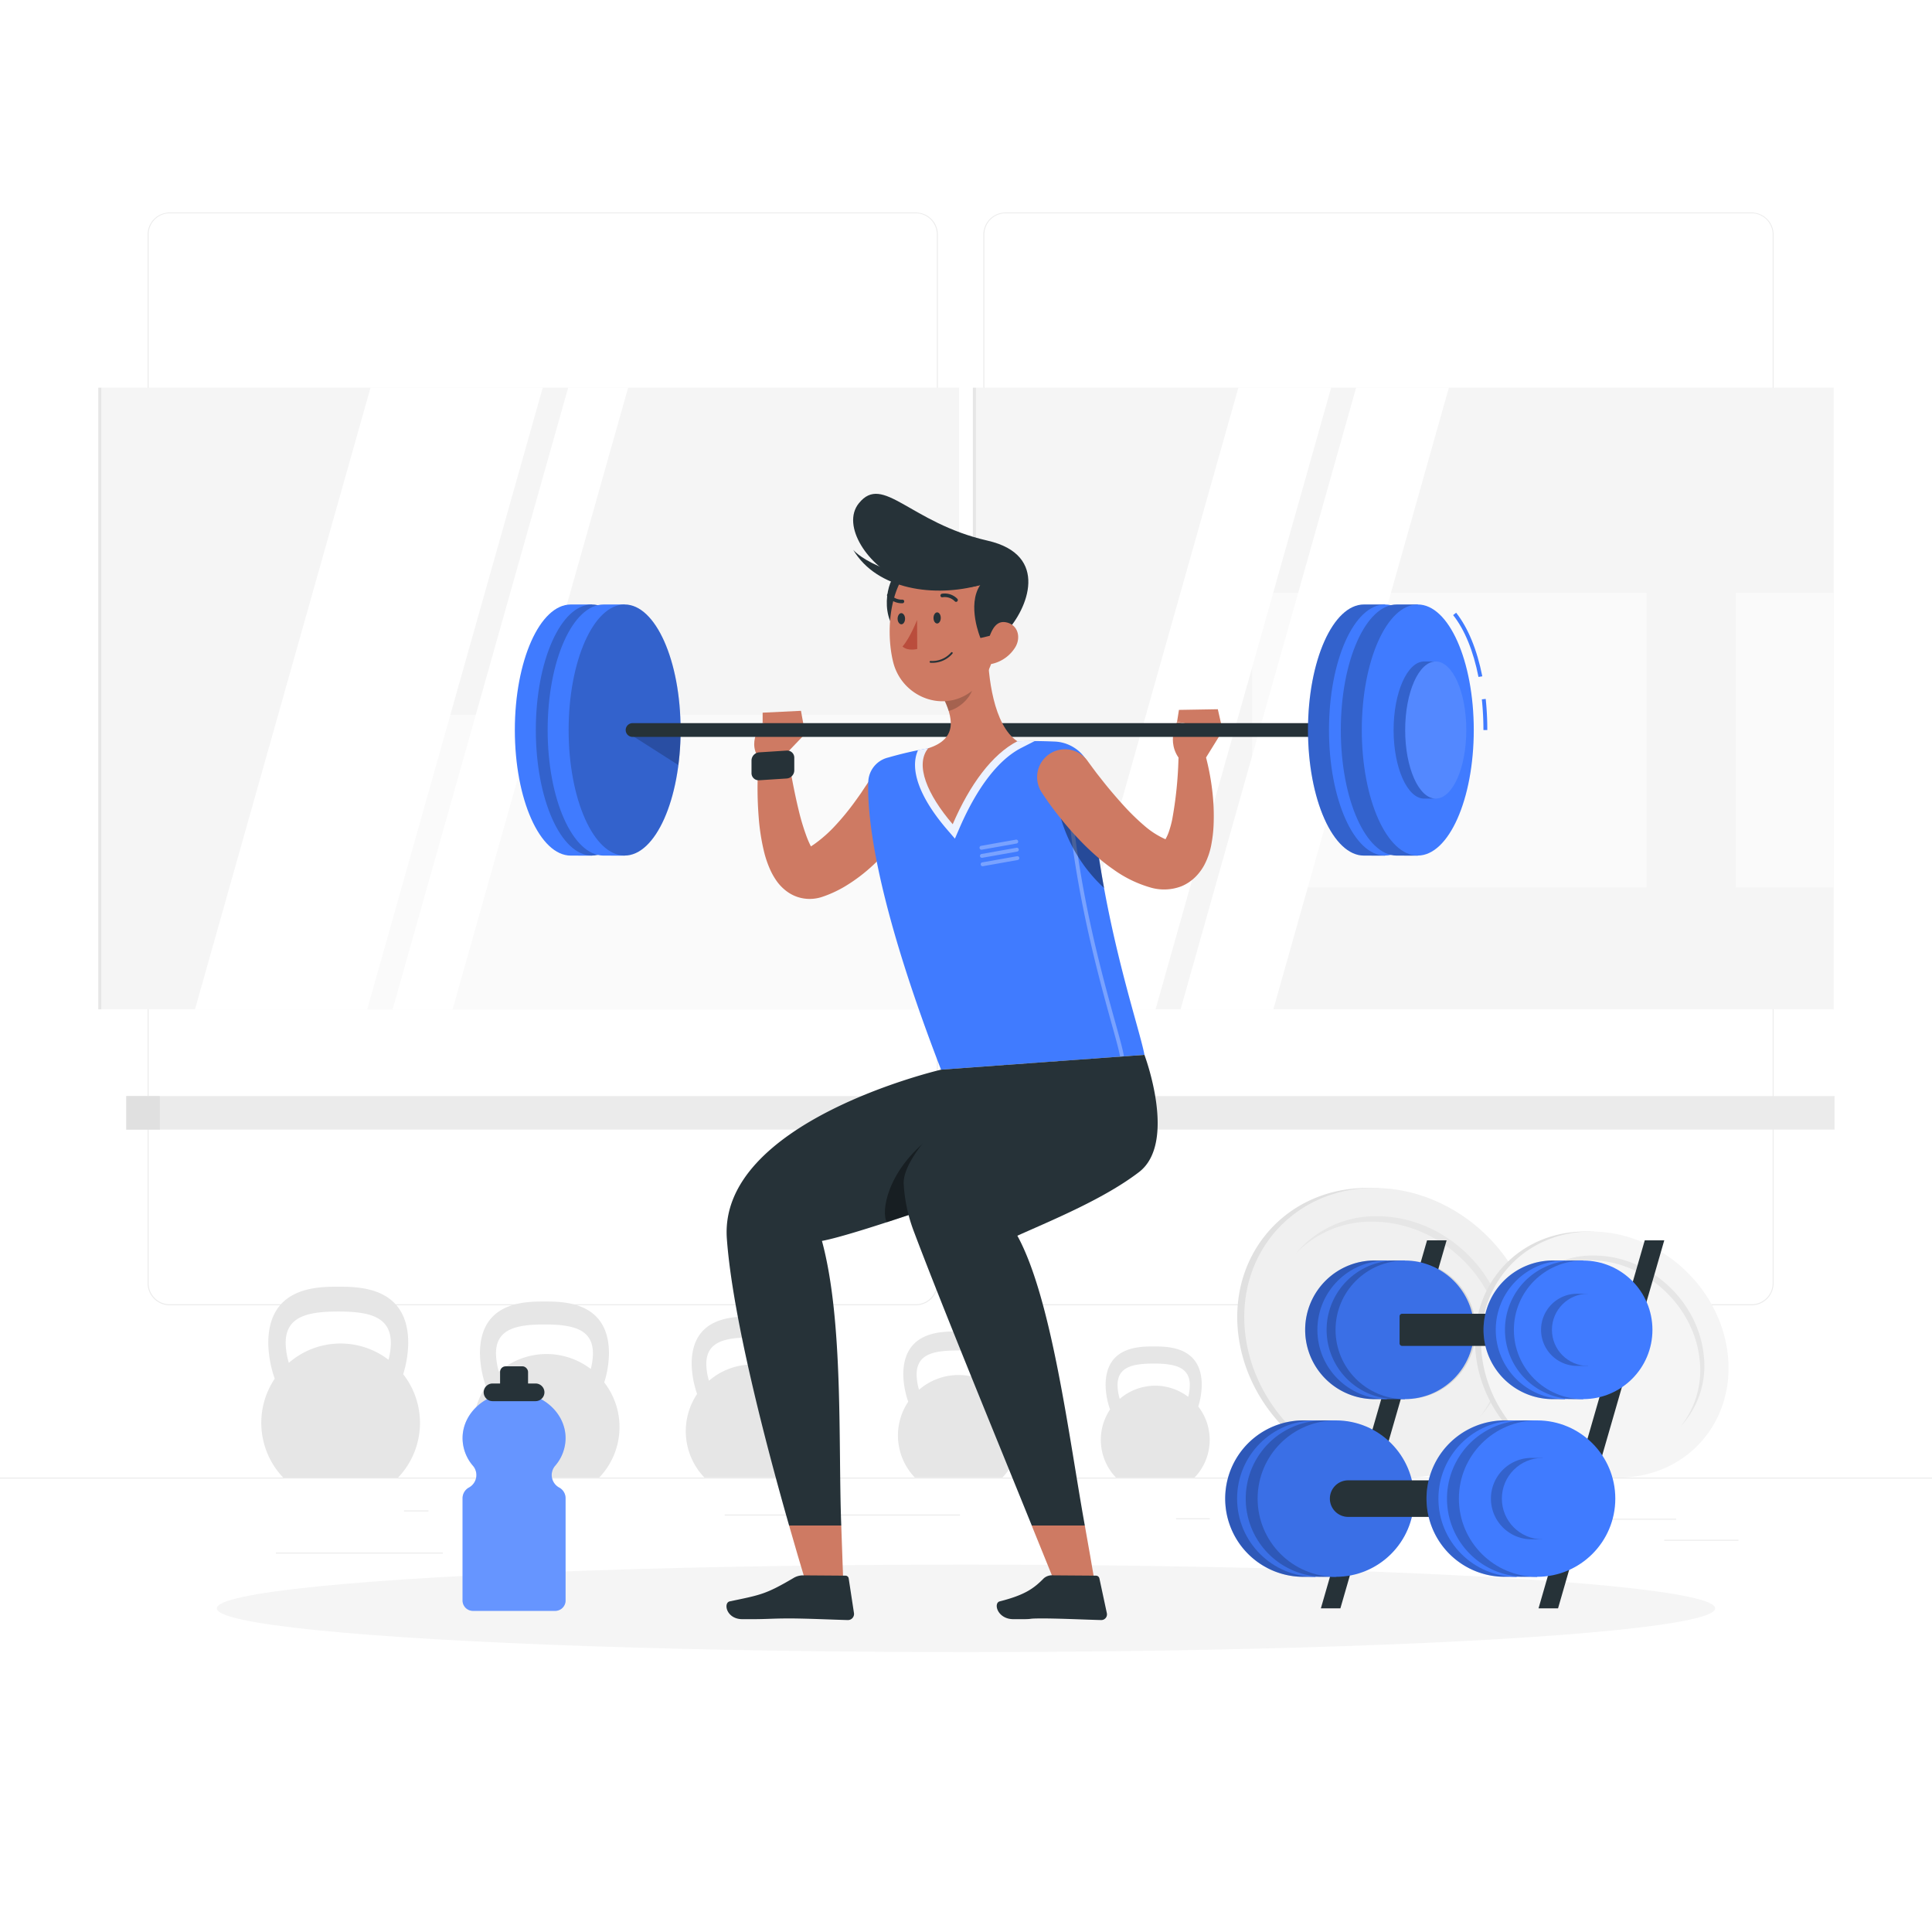 <svg class="animated" id="freepik_stories-workout" xmlns="http://www.w3.org/2000/svg" viewBox="0 0 500 500" version="1.1" xmlns:xlink="http://www.w3.org/1999/xlink" xmlns:svgjs="http://svgjs.com/svgjs"><style>svg#freepik_stories-workout:not(.animated) .animable {opacity: 0;}svg#freepik_stories-workout.animated #freepik--background-complete--inject-65 {animation: 1s 1 forwards cubic-bezier(.36,-0.01,.5,1.38) slideUp;animation-delay: 0s;}svg#freepik_stories-workout.animated #freepik--Character--inject-65 {animation: 1.5s Infinite  linear floating;animation-delay: 0s;}svg#freepik_stories-workout.animated #freepik--Dumbbell--inject-65 {animation: 1s 1 forwards cubic-bezier(.36,-0.01,.5,1.38) fadeIn;animation-delay: 0s;}svg#freepik_stories-workout.animated #freepik--Bottle--inject-65 {animation: 1s 1 forwards cubic-bezier(.36,-0.01,.5,1.38) fadeIn;animation-delay: 0s;}            @keyframes slideUp {                0% {                    opacity: 0;                    transform: translateY(30px);                }                100% {                    opacity: 1;                    transform: inherit;                }            }                    @keyframes floating {                0% {                    opacity: 1;                    transform: translateY(0px);                }                50% {                    transform: translateY(-10px);                }                100% {                    opacity: 1;                    transform: translateY(0px);                }            }                    @keyframes fadeIn {                0% {                    opacity: 0;                }                100% {                    opacity: 1;                }            }        </style><g id="freepik--background-complete--inject-65" class="animable animator-active" style="transform-origin: 250px 228.53px;"><rect y="382.4" width="500" height="0.25" style="fill: rgb(235, 235, 235); transform-origin: 250px 382.525px;" id="elygl7xpg9b7" class="animable"></rect><rect x="400.67" y="393.04" width="33.12" height="0.25" style="fill: rgb(235, 235, 235); transform-origin: 417.23px 393.165px;" id="eld528tkpfyba" class="animable"></rect><rect x="304.38" y="392.92" width="8.69" height="0.25" style="fill: rgb(235, 235, 235); transform-origin: 308.725px 393.045px;" id="elwsjgvptlpc" class="animable"></rect><rect x="430.71" y="398.49" width="19.19" height="0.25" style="fill: rgb(235, 235, 235); transform-origin: 440.305px 398.615px;" id="eldmdkkb0s2ob" class="animable"></rect><rect x="71.41" y="401.81" width="43.19" height="0.25" style="fill: rgb(235, 235, 235); transform-origin: 93.005px 401.935px;" id="elvkl0nqdpko" class="animable"></rect><rect x="104.56" y="390.89" width="6.33" height="0.25" style="fill: rgb(235, 235, 235); transform-origin: 107.725px 391.015px;" id="eli5lndzqmyhe" class="animable"></rect><rect x="187.55" y="391.96" width="60.9" height="0.25" style="fill: rgb(235, 235, 235); transform-origin: 218px 392.085px;" id="elv2f0rqad4r9" class="animable"></rect><path d="M237,337.8H43.91a5.71,5.71,0,0,1-5.7-5.71V60.66A5.71,5.71,0,0,1,43.91,55H237a5.71,5.71,0,0,1,5.71,5.71V332.09A5.71,5.71,0,0,1,237,337.8ZM43.91,55.2a5.46,5.46,0,0,0-5.45,5.46V332.09a5.46,5.46,0,0,0,5.45,5.46H237a5.47,5.47,0,0,0,5.46-5.46V60.66A5.47,5.47,0,0,0,237,55.2Z" style="fill: rgb(235, 235, 235); transform-origin: 140.46px 196.4px;" id="el83pdgzbc6c6" class="animable"></path><path d="M453.31,337.8H260.21a5.72,5.72,0,0,1-5.71-5.71V60.66A5.72,5.72,0,0,1,260.21,55h193.1A5.71,5.71,0,0,1,459,60.66V332.09A5.71,5.71,0,0,1,453.31,337.8ZM260.21,55.2a5.47,5.47,0,0,0-5.46,5.46V332.09a5.47,5.47,0,0,0,5.46,5.46h193.1a5.47,5.47,0,0,0,5.46-5.46V60.66a5.47,5.47,0,0,0-5.46-5.46Z" style="fill: rgb(235, 235, 235); transform-origin: 356.75px 196.4px;" id="elpg1j9ows12b" class="animable"></path><path d="M74.75,352.7a19.15,19.15,0,0,1-.82-5.11c0-6.78,5.44-8.17,13.61-8.17s13.61,1.39,13.61,8.17a18,18,0,0,1-.6,4.32,20.41,20.41,0,0,0-25.8.79Zm29.59,2.95a28.21,28.21,0,0,0,1.31-8.06C105.65,333,93,333,87.54,333s-18.11,0-18.11,14.61a29.27,29.27,0,0,0,1.67,9.19,20.53,20.53,0,0,0,2.21,25.62H103a20.48,20.48,0,0,0,1.37-26.75Z" style="fill: rgb(230, 230, 230); transform-origin: 88.156px 357.71px;" id="el4k65wpxrcf9" class="animable"></path><path d="M129.11,355a17.63,17.63,0,0,1-.75-4.71c0-6.24,5-7.52,12.55-7.52s12.54,1.28,12.54,7.52a16,16,0,0,1-.56,4,18.85,18.85,0,0,0-23.78.73Zm27.28,2.73a26.09,26.09,0,0,0,1.21-7.44c0-13.46-11.7-13.46-16.69-13.46s-16.7,0-16.7,13.46a27.15,27.15,0,0,0,1.54,8.48,18.94,18.94,0,0,0,2,23.61h27.34a18.88,18.88,0,0,0,1.26-24.65Z" style="fill: rgb(230, 230, 230); transform-origin: 141.432px 359.605px;" id="el5ftbytk6pn" class="animable"></path><path d="M183.48,357.34a15.73,15.73,0,0,1-.69-4.3c0-5.72,4.59-6.89,11.48-6.89s11.48,1.17,11.48,6.89a15.13,15.13,0,0,1-.51,3.64,17.23,17.23,0,0,0-21.76.66Zm25,2.5a23.78,23.78,0,0,0,1.11-6.8c0-12.32-10.71-12.32-15.28-12.32S179,340.72,179,353a25,25,0,0,0,1.41,7.75,17.34,17.34,0,0,0,1.86,21.61h25a17.29,17.29,0,0,0,1.15-22.56Z" style="fill: rgb(230, 230, 230); transform-origin: 194.771px 361.54px;" id="elz270dvoq3vp" class="animable"></path><path d="M237.84,359.67a14.8,14.8,0,0,1-.62-3.91c0-5.19,4.16-6.25,10.41-6.25s10.42,1.06,10.42,6.25a13.88,13.88,0,0,1-.46,3.31,15.64,15.64,0,0,0-19.75.6Zm22.65,2.26a21.53,21.53,0,0,0,1-6.17c0-11.18-9.71-11.18-13.86-11.18s-13.86,0-13.86,11.18a22.61,22.61,0,0,0,1.28,7,15.71,15.71,0,0,0,1.69,19.6h22.7a15.69,15.69,0,0,0,1.05-20.47Z" style="fill: rgb(230, 230, 230); transform-origin: 248.09px 363.47px;" id="elj32ldqoq73j" class="animable"></path><path d="M289.78,362a12.89,12.89,0,0,1-.56-3.5c0-4.66,3.74-5.61,9.35-5.61s9.35.95,9.35,5.61a11.94,11.94,0,0,1-.42,3,14.06,14.06,0,0,0-17.72.54Zm20.33,2a19.4,19.4,0,0,0,.9-5.54c0-10-8.72-10-12.44-10s-12.44,0-12.44,10a20.09,20.09,0,0,0,1.15,6.31,14.12,14.12,0,0,0,1.51,17.6h20.38a14.09,14.09,0,0,0,.94-18.37Z" style="fill: rgb(230, 230, 230); transform-origin: 298.98px 365.415px;" id="elwci9b97ow5" class="animable"></path><rect x="26.25" y="100.33" width="221.98" height="160.89" style="fill: rgb(245, 245, 245); transform-origin: 137.24px 180.775px;" id="elb24ulnoxrn" class="animable"></rect><rect x="84" y="185" width="164.22" height="76.22" style="fill: rgb(250, 250, 250); transform-origin: 166.11px 223.11px;" id="elywhpwvmiok" class="animable"></rect><g id="elnyauh0omey8"><rect x="25.44" y="100.33" width="0.8" height="160.89" style="fill: rgb(230, 230, 230); transform-origin: 25.84px 180.775px; transform: rotate(180deg);" class="animable"></rect></g><polygon points="140.46 100.33 95.89 100.33 50.46 261.22 95.03 261.22 140.46 100.33" style="fill: rgb(255, 255, 255); transform-origin: 95.46px 180.775px;" id="elw5fvluzyr1j" class="animable"></polygon><polygon points="162.56 100.33 147.04 100.33 101.61 261.22 117.13 261.22 162.56 100.33" style="fill: rgb(255, 255, 255); transform-origin: 132.085px 180.775px;" id="elrizjv4zm9t" class="animable"></polygon><rect x="252.58" y="100.33" width="221.98" height="160.89" style="fill: rgb(245, 245, 245); transform-origin: 363.57px 180.775px;" id="elab2evvcvagw" class="animable"></rect><rect x="324.07" y="153.44" width="102.04" height="76.22" style="fill: rgb(250, 250, 250); transform-origin: 375.09px 191.55px;" id="elu5z3o7jzpga" class="animable"></rect><g id="elmo53mk6ap5"><rect x="449.22" y="153.44" width="25.33" height="76.22" style="fill: rgb(250, 250, 250); transform-origin: 461.885px 191.55px; transform: rotate(180deg);" class="animable"></rect></g><g id="eltj94bevt0ar"><rect x="251.78" y="100.33" width="0.8" height="160.89" style="fill: rgb(230, 230, 230); transform-origin: 252.18px 180.775px; transform: rotate(180deg);" class="animable"></rect></g><polygon points="344.5 100.33 320.49 100.33 275.05 261.22 299.06 261.22 344.5 100.33" style="fill: rgb(255, 255, 255); transform-origin: 309.775px 180.775px;" id="elhtcw3o2a8if" class="animable"></polygon><polygon points="374.97 100.33 350.96 100.33 305.53 261.22 329.54 261.22 374.97 100.33" style="fill: rgb(255, 255, 255); transform-origin: 340.25px 180.775px;" id="elviawpawosvr" class="animable"></polygon><rect x="32.69" y="283.67" width="442.09" height="8.67" style="fill: rgb(235, 235, 235); transform-origin: 253.735px 288.005px;" id="elhrhcq3bk94s" class="animable"></rect><rect x="32.69" y="283.67" width="8.67" height="8.67" style="fill: rgb(224, 224, 224); transform-origin: 37.025px 288.005px;" id="el90v6ftxx0ll" class="animable"></rect><path d="M353.84,307.44h1c20.31.52,38.39,17.1,40.62,37.48S383.22,381.88,363,382.39h-1c-20.69,0-39.32-16.78-41.58-37.47S333.15,307.44,353.84,307.44Zm5.2,43.71a5.47,5.47,0,0,0,5.54-6.22,7.13,7.13,0,0,0-6.9-6.23,5.48,5.48,0,0,0-5.55,6.23A7.13,7.13,0,0,0,359,351.15Z" style="fill: rgb(224, 224, 224); transform-origin: 357.941px 344.915px;" id="elutt10iumy5j" class="animable"></path><path d="M354.65,307.45h1c20.7,0,39.31,16.79,41.58,37.49s-12.67,37.47-33.36,37.47h-1c-20.31-.51-38.39-17.09-40.63-37.46S334.45,308,354.65,307.45Zm5.76,43.7a5.47,5.47,0,0,0,5.54-6.22A7.13,7.13,0,0,0,359,338.7a5.48,5.48,0,0,0-5.54,6.23A7.13,7.13,0,0,0,360.41,351.15Z" style="fill: rgb(240, 240, 240); transform-origin: 359.735px 344.93px;" id="el18uhlzbbg74" class="animable"></path><path d="M335.42,324.34a26.93,26.93,0,0,1,19.74-8.17c16.66,0,31.65,13.5,33.48,30.16a27.32,27.32,0,0,1-5.81,20.53,27.17,27.17,0,0,0,7.06-21.93c-1.83-16.67-16.81-30.17-33.47-30.17A26.79,26.79,0,0,0,335.42,324.34Z" style="fill: rgb(230, 230, 230); transform-origin: 362.763px 340.808px;" id="elv9wfda2oi1" class="animable"></path><path d="M410.28,318.71h.82c17.26.44,32.62,14.53,34.52,31.84s-10.38,31.4-27.54,31.83h-.82c-17.58,0-33.4-14.26-35.33-31.84S392.7,318.71,410.28,318.71Zm4.42,37.14a4.66,4.66,0,0,0,4.71-5.29,6.07,6.07,0,0,0-5.87-5.29,4.65,4.65,0,0,0-4.71,5.29A6,6,0,0,0,414.7,355.85Z" style="fill: rgb(224, 224, 224); transform-origin: 413.775px 350.545px;" id="el1kl1a82svdy" class="animable"></path><path d="M411,318.72h.82c17.59,0,33.4,14.26,35.33,31.85s-10.76,31.84-28.35,31.84H418c-17.26-.43-32.62-14.52-34.52-31.83S393.81,319.16,411,318.72Zm4.89,37.13a4.65,4.65,0,0,0,4.71-5.29,6.06,6.06,0,0,0-5.87-5.29,4.65,4.65,0,0,0-4.71,5.29A6.06,6.06,0,0,0,415.86,355.85Z" style="fill: rgb(245, 245, 245); transform-origin: 415.315px 350.565px;" id="el7i3v75jfrqa" class="animable"></path><path d="M394.63,333.06a22.89,22.89,0,0,1,16.77-6.93c14.16,0,26.89,11.47,28.45,25.62a23.26,23.26,0,0,1-4.94,17.45,23.08,23.08,0,0,0,6-18.64c-1.56-14.16-14.28-25.63-28.44-25.63A22.79,22.79,0,0,0,394.63,333.06Z" style="fill: rgb(230, 230, 230); transform-origin: 417.862px 347.063px;" id="elcinj7pjfgo6" class="animable"></path></g><g id="freepik--Shadow--inject-65" class="animable" style="transform-origin: 250px 416.24px;"><ellipse id="freepik--path--inject-65" cx="250" cy="416.24" rx="193.89" ry="11.32" style="fill: rgb(245, 245, 245); transform-origin: 250px 416.24px;" class="animable"></ellipse></g><g id="freepik--Character--inject-65" class="animable" style="transform-origin: 259.075px 273.536px;"><path d="M235,199.68a7.2,7.2,0,0,0-9.94,2.17l-.22.35-.42.66-.5.74c-.33.51-.67,1-1,1.52-.7,1-1.41,2-2.15,3a64.92,64.92,0,0,1-4.61,5.55,34.84,34.84,0,0,1-5,4.49c-.43.32-.86.61-1.29.89-.34-.64-.68-1.41-1-2.22a58.08,58.08,0,0,1-2.16-7.09c-1.22-5-2.16-10.34-3.05-15.55l0-.12a3.59,3.59,0,0,0-7.12.25,95.22,95.22,0,0,0-.2,17.06,55.74,55.74,0,0,0,1.36,8.9,27,27,0,0,0,1.65,4.85,17.71,17.71,0,0,0,1.53,2.71,11.82,11.82,0,0,0,2.86,2.93,9.82,9.82,0,0,0,5.2,1.85,10.11,10.11,0,0,0,2.74-.21,8.88,8.88,0,0,0,1.19-.33l.54-.19.31-.11a30.83,30.83,0,0,0,4.7-2.23,43.16,43.16,0,0,0,7.71-5.82,59.31,59.31,0,0,0,6.16-6.78c.92-1.19,1.81-2.4,2.65-3.64.42-.63.83-1.26,1.23-1.91l.59-1,.63-1.1A7.21,7.21,0,0,0,235,199.68Z" style="fill: rgb(206, 122, 99); transform-origin: 217.187px 211.844px;" id="elf1xydnstp8" class="animable"></path><path d="M202.79,195.75l5.58-5.83-11-2.84s-4.67,5.28-.34,9.91Z" style="fill: rgb(206, 122, 99); transform-origin: 201.78px 192.035px;" id="elpmgqp2vo87i" class="animable"></path><path d="M203.65,201.47l-7.16.46a1.84,1.84,0,0,1-2-1.86v-3.25a2.14,2.14,0,0,1,1.95-2.11l7.17-.46a1.83,1.83,0,0,1,1.95,1.86v3.25A2.13,2.13,0,0,1,203.65,201.47Z" style="fill: rgb(38, 50, 56); transform-origin: 200.025px 198.092px;" id="eltjrqcs7w59c" class="animable"></path><polygon points="207.29 183.96 197.37 184.44 197.37 187.08 208.37 189.92 207.29 183.96" style="fill: rgb(206, 122, 99); transform-origin: 202.87px 186.94px;" id="elb220a6iaayl" class="animable"></polygon><path d="M224.71,202.28c-.34,9.36,2,30.94,18.83,74.55L296.18,273c-1.26-7.23-12.32-38.41-14-72.83-.22-4.33-4.33-8-9.08-8.25-3-.13-6.44-.2-9.78-.08a210.9,210.9,0,0,0-23.08,1.82,95.94,95.94,0,0,0-10.38,2.39A6.72,6.72,0,0,0,224.71,202.28Z" style="fill: rgb(64, 123, 255); transform-origin: 260.43px 234.304px;" id="eldv8gjlni4cf" class="animable"></path><g id="elfjfadna19v7"><path d="M254,219.9a.49.49,0,0,1-.49-.42.5.5,0,0,1,.4-.58l9-1.6a.5.5,0,0,1,.18,1l-9,1.6Z" style="fill: rgb(255, 255, 255); opacity: 0.3; transform-origin: 258.504px 218.596px;" class="animable"></path></g><g id="elp9l6ir3uras"><path d="M254.16,222a.5.5,0,0,1-.08-1l9-1.6a.49.49,0,0,1,.57.41.5.5,0,0,1-.4.58l-9,1.6Z" style="fill: rgb(255, 255, 255); opacity: 0.3; transform-origin: 258.638px 220.697px;" class="animable"></path></g><g id="el4hpfitxnh2a"><path d="M254.3,224.18a.49.49,0,0,1-.49-.42.5.5,0,0,1,.4-.58l9-1.59a.5.5,0,0,1,.58.4.51.51,0,0,1-.41.58l-9,1.6Z" style="fill: rgb(255, 255, 255); opacity: 0.3; transform-origin: 258.799px 222.881px;" class="animable"></path></g><g id="elus20yx9x49s"><path d="M290.36,273.83a.49.49,0,0,1-.49-.41c-.29-1.68-1.12-4.66-2.27-8.78-3.65-13.2-10.47-37.75-11.78-64.12a.5.5,0,0,1,1-.05c1.31,26.26,8.1,50.74,11.75,63.9,1.15,4.15,2,7.15,2.28,8.88a.5.5,0,0,1-.4.58Z" style="fill: rgb(255, 255, 255); opacity: 0.3; transform-origin: 283.339px 236.913px;" class="animable"></path></g><g id="els1ppxhh0rc"><path d="M282.75,208.49c-4.93-2.24-9.65-3.63-9,0a39.59,39.59,0,0,0,12,21.34C284.48,223.09,283.43,215.91,282.75,208.49Z" style="opacity: 0.4; transform-origin: 279.72px 218.044px;" class="animable"></path></g><path d="M312.15,196l4.27-6.9-11.8-2.24s-3.47,6.21,2,11Z" style="fill: rgb(206, 122, 99); transform-origin: 309.977px 192.36px;" id="elm29nazjt0n" class="animable"></path><polygon points="315.17 183.55 305.11 183.72 304.62 186.81 316.42 189.05 315.17 183.55" style="fill: rgb(206, 122, 99); transform-origin: 310.52px 186.3px;" id="elf6arz90pgnn" class="animable"></polygon><path d="M147.73,221.43c-8,0-14.49-14.55-14.49-32.5s6.49-32.49,14.49-32.49h5.43v65Z" style="fill: rgb(64, 123, 255); transform-origin: 143.2px 188.94px;" id="elx7v51u7y1gp" class="animable"></path><ellipse cx="153.16" cy="188.93" rx="14.49" ry="32.49" style="fill: rgb(64, 123, 255); transform-origin: 153.16px 188.93px;" id="elw9cc8tbeu6q" class="animable"></ellipse><g id="elyfz2pc6tccp"><ellipse cx="153.16" cy="188.93" rx="14.49" ry="32.49" style="opacity: 0.2; transform-origin: 153.16px 188.93px;" class="animable"></ellipse></g><path d="M156.22,221.43c-8,0-14.49-14.55-14.49-32.5s6.49-32.49,14.49-32.49h5.43v65Z" style="fill: rgb(64, 123, 255); transform-origin: 151.69px 188.94px;" id="el4jfyqyi1vjl" class="animable"></path><ellipse cx="161.65" cy="188.93" rx="14.49" ry="32.49" style="fill: rgb(64, 123, 255); transform-origin: 161.65px 188.93px;" id="elpsdqipgtc9b" class="animable"></ellipse><g id="el6voidfntj8t"><ellipse cx="161.65" cy="188.93" rx="14.49" ry="32.49" style="opacity: 0.2; transform-origin: 161.65px 188.93px;" class="animable"></ellipse></g><g id="elc0g02x7fv8e"><path d="M162.89,189.92,175.56,198a67.74,67.74,0,0,0,.57-8.35Z" style="opacity: 0.2; transform-origin: 169.51px 193.825px;" class="animable"></path></g><path d="M350.93,190.71H163.71a1.78,1.78,0,0,1-1.78-1.78h0a1.78,1.78,0,0,1,1.78-1.78H350.93a1.79,1.79,0,0,1,1.78,1.78h0A1.79,1.79,0,0,1,350.93,190.71Z" style="fill: rgb(38, 50, 56); transform-origin: 257.32px 188.93px;" id="elsppj4ukbxqc" class="animable"></path><g id="elz4lgdd64r2"><path d="M263.28,191.84a210.9,210.9,0,0,0-23.08,1.82c-.88.14-1.76.31-2.61.48h0c-2.25,4.92.38,12.23,7.46,20.48l2.08,2.42,1.27-2.93c4.53-10.39,10-17.48,15.81-20.5l3.56-1.82C266.28,191.77,264.77,191.79,263.28,191.84Z" style="fill: rgb(255, 255, 255); opacity: 0.9; transform-origin: 252.288px 204.411px;" class="animable"></path></g><path d="M255.61,167.9c.08,7,1.45,19.75,7.67,23.94C256.79,195.2,251,203,246.56,213.31c-6.63-7.72-9.81-15.38-6.36-19.65,7.87-2.49,6.39-8.17,3.75-13.41Z" style="fill: rgb(206, 122, 99); transform-origin: 251.036px 190.605px;" id="el4xbq0pr86mk" class="animable"></path><g id="eleh1uzdzpir7"><path d="M250.86,172.94l-6.91,7.3a22.85,22.85,0,0,1,1.56,3.74c3.07-.67,6.7-4.23,6.35-7.33A10.43,10.43,0,0,0,250.86,172.94Z" style="opacity: 0.2; transform-origin: 247.917px 178.46px;" class="animable"></path></g><path d="M232.2,148.35c-2.69,1.48-4.94,12.18,1.37,16.31S238.2,145.07,232.2,148.35Z" style="fill: rgb(38, 50, 56); transform-origin: 233.537px 156.591px;" id="elnm6mwy5qxd8" class="animable"></path><path d="M258.28,156.84c-.55,9.78-.37,15.53-5.28,20.65-7.39,7.71-19.47,3.51-21.86-6.19-2.14-8.73-.88-23.26,8.66-27.37A13.14,13.14,0,0,1,258.28,156.84Z" style="fill: rgb(206, 122, 99); transform-origin: 244.279px 162.133px;" id="eldzhfhf8xutl" class="animable"></path><path d="M233.57,150.29c-8.85-3.55-16-14.28-11.28-20.07,6.24-7.72,13.19,5.11,33.29,9.7,16.26,3.7,10.25,17.86,4.85,23.54-3.46.92-6.69,1.66-6.69,1.66s-3.57-8.46-.06-13.72C249.89,152.6,239.63,152.72,233.57,150.29Z" style="fill: rgb(38, 50, 56); transform-origin: 243.462px 146.461px;" id="elb5nz1aaodaw" class="animable"></path><path d="M220.8,142.28s6.42,8.16,32.88,9.12C242,154.68,227,152.72,220.8,142.28Z" style="fill: rgb(38, 50, 56); transform-origin: 237.24px 147.566px;" id="el47lhtz6for9" class="animable"></path><path d="M240.78,171.51a.22.22,0,0,1-.19-.24.24.24,0,0,1,.25-.22,6.43,6.43,0,0,0,5.3-2.19.23.23,0,1,1,.37.28,6.84,6.84,0,0,1-5.71,2.38Z" style="fill: rgb(38, 50, 56); transform-origin: 243.573px 170.153px;" id="elmdqrxt55mpq" class="animable"></path><path d="M262.75,167.51a9.52,9.52,0,0,1-5.78,4.24c-3.18.77-2.75-1.6-1.73-4.53.92-2.65,1.83-6.72,5-6.19S264.32,164.91,262.75,167.51Z" style="fill: rgb(206, 122, 99); transform-origin: 258.997px 166.44px;" id="el8wt3okxegrc" class="animable"></path><path d="M243.47,159.9c0,.8-.41,1.45-.93,1.46s-.95-.62-.95-1.42.41-1.44.93-1.46S243.47,159.11,243.47,159.9Z" style="fill: rgb(38, 50, 56); transform-origin: 242.53px 159.92px;" id="eluyir82gpw3" class="animable"></path><path d="M234.23,160.1c0,.8-.41,1.45-.93,1.47s-1-.63-1-1.42.41-1.45.93-1.47S234.23,159.31,234.23,160.1Z" style="fill: rgb(38, 50, 56); transform-origin: 233.265px 160.125px;" id="elt5yllbsclit" class="animable"></path><path d="M237.34,160.44s-1.79,4.62-3.77,6.88c1.42,1.29,3.81.63,3.81.63Z" style="fill: rgb(186, 77, 60); transform-origin: 235.475px 164.279px;" id="elkrxwdza18v" class="animable"></path><path d="M247.46,155.76a.45.45,0,0,1-.34-.12,3.63,3.63,0,0,0-3.18-1.07.45.45,0,0,1-.55-.35.48.48,0,0,1,.36-.56,4.56,4.56,0,0,1,4,1.3.47.47,0,0,1,0,.66A.45.45,0,0,1,247.46,155.76Z" style="fill: rgb(38, 50, 56); transform-origin: 245.633px 154.68px;" id="eljgym6lcc2gf" class="animable"></path><path d="M234,155.5a.4.4,0,0,1,0,.15.45.45,0,0,1-.46.47,4.76,4.76,0,0,1-3.9-1.81.45.45,0,0,1,.12-.64.47.47,0,0,1,.65.12,3.82,3.82,0,0,0,3.11,1.4A.49.49,0,0,1,234,155.5Z" style="fill: rgb(38, 50, 56); transform-origin: 231.781px 154.856px;" id="elerxomt76yg7" class="animable"></path><path d="M313.7,204.36a64.66,64.66,0,0,0-1.65-8.61,3.6,3.6,0,0,0-7.07.74v.15a101.44,101.44,0,0,1-1.62,15.47,25.94,25.94,0,0,1-.91,3.29,11.4,11.4,0,0,1-.83,1.8l-.16-.08a21.64,21.64,0,0,1-5.05-3.21,59,59,0,0,1-5.21-5c-1.69-1.84-3.36-3.77-5-5.78-.8-1-1.58-2-2.37-3l-1.15-1.54-1.07-1.46-.17-.24a7.2,7.2,0,0,0-11.84,8.19c.49.75.87,1.31,1.3,1.94s.86,1.21,1.3,1.81c.87,1.19,1.79,2.34,2.72,3.49a83.17,83.17,0,0,0,6,6.62c1.09,1.06,2.21,2.1,3.39,3.11s2.45,2,3.77,2.91a31,31,0,0,0,9.44,4.66,12.53,12.53,0,0,0,8.25-.26,11.27,11.27,0,0,0,3.78-2.59,13.26,13.26,0,0,0,2.17-3,18.66,18.66,0,0,0,1.82-5.47,34.2,34.2,0,0,0,.54-4.87A55.33,55.33,0,0,0,313.7,204.36Z" style="fill: rgb(206, 122, 99); transform-origin: 291.267px 211.642px;" id="elz4qtqgah0we" class="animable"></path><path d="M260,275.63l-16.45,1.2s-57.66,13.38-55.44,43.76c1.49,20.4,10.16,53.4,16.11,74.23h13.5c-.81-20.83.65-52.82-5-73.67,8.74-1.61,38.76-12.34,49.36-15.88A27.3,27.3,0,0,0,260,275.63Z" style="fill: rgb(38, 50, 56); transform-origin: 226.77px 335.225px;" id="elmdnbumx3eto" class="animable"></path><g id="elplnidb62dp8"><path d="M240.87,294.31c-11.35,8.62-12.92,19.45-11.35,22,5-1.62,10.38-3.45,15.45-5.19C245,305.05,245.53,290.78,240.87,294.31Z" style="opacity: 0.4; transform-origin: 237.005px 305.033px;" class="animable"></path></g><path d="M281.74,274.05,260,275.63l21.74-1.57Z" style="fill: rgb(38, 50, 56); transform-origin: 270.87px 274.84px;" id="elujkn9jz2vg" class="animable"></path><path d="M296.18,273,260,275.63s-27,20.86-26.11,31a40.82,40.82,0,0,0,2.49,11.73c7.27,19.34,21.78,54.54,30.64,76.44h13.73c-4.07-22.49-8.48-58.65-17.46-75,9.5-4.24,22.49-9.6,31.44-16.43C304.77,295.76,296.18,273,296.18,273Z" style="fill: rgb(38, 50, 56); transform-origin: 266.735px 333.9px;" id="eldb18nnj71j4" class="animable"></path><path d="M209.93,414l8.44.15s-.21-7.84-.65-19.35h-13.5C207.48,406.25,209.93,414,209.93,414Z" style="fill: rgb(206, 122, 99); transform-origin: 211.295px 404.475px;" id="el0qgvlbk1c459" class="animable"></path><path d="M207.82,407.7l11,.08a.83.83,0,0,1,.82.7l1.37,9a1.58,1.58,0,0,1-1.58,1.79c-4-.1-9.73-.38-14.73-.42-5.86,0-5.71.24-12.58.19-4.15,0-5-4.25-3.25-4.61,8-1.67,9.28-1.81,16.42-6A4.79,4.79,0,0,1,207.82,407.7Z" style="fill: rgb(38, 50, 56); transform-origin: 204.518px 413.485px;" id="elafh2gdjn9xk" class="animable"></path><path d="M274.79,414l9.3.15s-1.28-7.91-3.34-19.35H267C271.63,406.23,274.79,414,274.79,414Z" style="fill: rgb(206, 122, 99); transform-origin: 275.545px 404.475px;" id="eled9mc4084y6" class="animable"></path><path d="M272.66,407.7l11,.08a.9.9,0,0,1,.86.7l1.93,9a1.47,1.47,0,0,1-1.47,1.79c-4-.1-9.75-.38-14.76-.42-5.86,0-1.08.24-7.95.19-4.15,0-5.26-4.18-3.53-4.61,6.47-1.64,8.81-3.32,11.43-6A3.3,3.3,0,0,1,272.66,407.7Z" style="fill: rgb(38, 50, 56); transform-origin: 272.22px 413.474px;" id="elmvyawn9aiva" class="animable"></path><path d="M353,221.43c-8,0-14.49-14.55-14.49-32.5S345,156.44,353,156.44h5.43v65Z" style="fill: rgb(64, 123, 255); transform-origin: 348.47px 188.94px;" id="elpt0nv25l47" class="animable"></path><g id="el5k7ahbw8sde"><path d="M353,221.43c-8,0-14.49-14.55-14.49-32.5S345,156.44,353,156.44h5.43v65Z" style="opacity: 0.2; transform-origin: 348.47px 188.94px;" class="animable"></path></g><ellipse cx="358.43" cy="188.93" rx="14.49" ry="32.49" style="fill: rgb(64, 123, 255); transform-origin: 358.43px 188.93px;" id="ela2koyct3uvu" class="animable"></ellipse><path d="M361.49,221.43c-8,0-14.49-14.55-14.49-32.5s6.49-32.49,14.49-32.49h5.43v65Z" style="fill: rgb(64, 123, 255); transform-origin: 356.96px 188.94px;" id="elyeerxoqrvs" class="animable"></path><g id="elmqxkgz1v6g"><path d="M361.49,221.43c-8,0-14.49-14.55-14.49-32.5s6.49-32.49,14.49-32.49h5.43v65Z" style="opacity: 0.2; transform-origin: 356.96px 188.94px;" class="animable"></path></g><path d="M382.63,175.19c-1.32-6.71-3.59-12.25-6.56-16l.78-.62c3.08,3.9,5.41,9.59,6.77,16.46Z" style="fill: rgb(64, 123, 255); transform-origin: 379.845px 166.88px;" id="el3lfw2gdesda" class="animable"></path><path d="M384.91,188.93h-1a76.15,76.15,0,0,0-.41-7.94l1-.11A75.54,75.54,0,0,1,384.91,188.93Z" style="fill: rgb(64, 123, 255); transform-origin: 384.205px 184.905px;" id="elu4fw8tunxr" class="animable"></path><ellipse cx="366.92" cy="188.93" rx="14.49" ry="32.49" style="fill: rgb(64, 123, 255); transform-origin: 366.92px 188.93px;" id="el12a3b84x5le" class="animable"></ellipse><path d="M368.61,206.68c-4.37,0-7.92-8-7.92-17.75s3.55-17.74,7.92-17.74h3v35.49Z" style="fill: rgb(64, 123, 255); transform-origin: 366.15px 188.935px;" id="el7gcwn95wuvr" class="animable"></path><g id="elwggdbur9ly"><path d="M371.57,206.68h-3c-4.36,0-7.91-8-7.91-17.74s3.55-17.75,7.91-17.75h3c-4.37,0-7.91,7.94-7.91,17.75S367.2,206.68,371.57,206.68Z" style="opacity: 0.2; transform-origin: 366.115px 188.935px;" class="animable"></path></g><g id="elemi0chuq5t"><ellipse cx="371.57" cy="188.93" rx="7.91" ry="17.74" style="fill: rgb(255, 255, 255); opacity: 0.1; transform-origin: 371.57px 188.93px;" class="animable"></ellipse></g></g><g id="freepik--Dumbbell--inject-65" class="animable" style="transform-origin: 373.895px 368.62px;"><polygon points="425.66 321 398.17 416.24 403.22 416.24 430.71 321 425.66 321" style="fill: rgb(38, 50, 56); transform-origin: 414.44px 368.62px;" id="el2k14g3knwq" class="animable"></polygon><polygon points="341.84 416.24 346.89 416.24 374.38 321 369.32 321 341.84 416.24" style="fill: rgb(38, 50, 56); transform-origin: 358.11px 368.62px;" id="elajbpib3aib7" class="animable"></polygon><path d="M337.32,408.08a20.24,20.24,0,0,1,0-40.48h3.08v40.48Z" style="fill: rgb(64, 123, 255); transform-origin: 328.74px 387.84px;" id="elmsj8ztc55cr" class="animable"></path><g id="elis753qlb1jl"><path d="M337.32,408.08a20.24,20.24,0,0,1,0-40.48h3.08v40.48Z" style="opacity: 0.2; transform-origin: 328.74px 387.84px;" class="animable"></path></g><circle cx="340.4" cy="387.84" r="20.24" style="fill: rgb(64, 123, 255); transform-origin: 340.4px 387.84px;" id="elulif3xq4iu7" class="animable"></circle><g id="el2n77wplc099"><path d="M337.32,367.6h3.08a20.24,20.24,0,1,1,0,40.48h-3.08a20.24,20.24,0,0,1,0-40.48Z" style="opacity: 0.1; transform-origin: 338.86px 387.84px;" class="animable"></path></g><path d="M342.63,408.08a20.24,20.24,0,0,1,0-40.48h3.08v40.48Z" style="fill: rgb(64, 123, 255); transform-origin: 334.05px 387.84px;" id="el8boog0cnhf" class="animable"></path><g id="elfrqcxuv612k"><path d="M342.63,408.08a20.24,20.24,0,0,1,0-40.48h3.08v40.48Z" style="opacity: 0.2; transform-origin: 334.05px 387.84px;" class="animable"></path></g><circle cx="345.71" cy="387.84" r="20.24" style="fill: rgb(64, 123, 255); transform-origin: 345.71px 387.84px;" id="el6xa42r2pb48" class="animable"></circle><g id="el3tlv0jcale5"><path d="M342.63,367.6h3.08a20.24,20.24,0,1,1,0,40.48h-3.08a20.24,20.24,0,0,1,0-40.48Z" style="opacity: 0.1; transform-origin: 344.17px 387.84px;" class="animable"></path></g><path d="M348.9,392.57h34.6a.75.75,0,0,0,.75-.76v-7.94a.75.75,0,0,0-.75-.76H348.9a4.73,4.73,0,0,0-4.73,4.73h0A4.73,4.73,0,0,0,348.9,392.57Z" style="fill: rgb(38, 50, 56); transform-origin: 364.21px 387.84px;" id="elgbon3wppq3t" class="animable"></path><path d="M389.42,408.08a20.24,20.24,0,0,1,0-40.48h3.08v40.48Z" style="fill: rgb(64, 123, 255); transform-origin: 380.84px 387.84px;" id="elyyyayrgpxtq" class="animable"></path><g id="elhyd804b9ydd"><path d="M389.42,408.08a20.24,20.24,0,0,1,0-40.48h3.08v40.48Z" style="opacity: 0.2; transform-origin: 380.84px 387.84px;" class="animable"></path></g><circle cx="392.5" cy="387.84" r="20.24" style="fill: rgb(64, 123, 255); transform-origin: 392.5px 387.84px;" id="elfa7a8aqcr8" class="animable"></circle><path d="M394.72,408.08a20.24,20.24,0,0,1,0-40.48h3.08v40.48Z" style="fill: rgb(64, 123, 255); transform-origin: 386.14px 387.84px;" id="elrlhy6yhjdj" class="animable"></path><g id="elsjsg87khyh"><path d="M394.72,408.08a20.24,20.24,0,0,1,0-40.48h3.08v40.48Z" style="opacity: 0.2; transform-origin: 386.14px 387.84px;" class="animable"></path></g><circle cx="397.8" cy="387.84" r="20.24" style="fill: rgb(64, 123, 255); transform-origin: 397.8px 387.84px;" id="ely2snu9o5gt" class="animable"></circle><g id="el81jq1go1xqv"><path d="M396.39,398.38a10.54,10.54,0,1,1,0-21.08h2.83v21.08Z" style="opacity: 0.2; transform-origin: 392.535px 387.84px;" class="animable"></path></g><circle cx="399.22" cy="387.84" r="10.54" style="fill: rgb(64, 123, 255); transform-origin: 399.22px 387.84px;" id="el8dy6yfw2gfg" class="animable"></circle><path d="M356.14,362.09a17.94,17.94,0,1,1,0-35.87h2.73v35.87Z" style="fill: rgb(64, 123, 255); transform-origin: 348.323px 344.155px;" id="elk10i1bhzl3a" class="animable"></path><g id="elrgudpp79i9r"><path d="M356.14,362.09a17.94,17.94,0,1,1,0-35.87h2.73v35.87Z" style="opacity: 0.2; transform-origin: 348.323px 344.155px;" class="animable"></path></g><g id="el13yjv9zofqhi"><circle cx="358.87" cy="344.16" r="17.93" style="fill: rgb(64, 123, 255); transform-origin: 358.87px 344.16px; transform: rotate(-89.14deg);" class="animable"></circle></g><g id="elxct6aha3tm"><path d="M356.14,326.22h2.73a17.94,17.94,0,0,1,0,35.87h-2.73a17.94,17.94,0,1,1,0-35.87Z" style="opacity: 0.1; transform-origin: 357.081px 344.155px;" class="animable"></path></g><path d="M360.84,362.09a17.94,17.94,0,0,1,0-35.87h2.73v35.87Z" style="fill: rgb(64, 123, 255); transform-origin: 353.447px 344.155px;" id="elb761unkh219" class="animable"></path><g id="elc96nhfmz2oa"><path d="M360.84,362.09a17.94,17.94,0,0,1,0-35.87h2.73v35.87Z" style="opacity: 0.2; transform-origin: 353.447px 344.155px;" class="animable"></path></g><g id="elnk62xwo541"><circle cx="363.57" cy="344.16" r="17.93" style="fill: rgb(64, 123, 255); transform-origin: 363.57px 344.16px; transform: rotate(-89.14deg);" class="animable"></circle></g><g id="el1fuqlb8jyfg"><path d="M360.84,326.22h2.73a17.94,17.94,0,1,1,0,35.87h-2.73a17.94,17.94,0,0,1,0-35.87Z" style="opacity: 0.1; transform-origin: 362.629px 344.155px;" class="animable"></path></g><g id="eli2s5p9y03n"><path d="M362.87,340h30.69a4.16,4.16,0,0,1,4.16,4.16v0a4.16,4.16,0,0,1-4.16,4.16H362.87a.66.66,0,0,1-.66-.66v-7A.66.66,0,0,1,362.87,340Z" style="fill: rgb(38, 50, 56); transform-origin: 379.965px 344.16px; transform: rotate(-180deg);" class="animable"></path></g><path d="M402.3,362.09a17.94,17.94,0,1,1,0-35.87H405v35.87Z" style="fill: rgb(64, 123, 255); transform-origin: 394.468px 344.155px;" id="elo9kd58rwatj" class="animable"></path><g id="elu3gab3r4dfp"><path d="M402.3,362.09a17.94,17.94,0,1,1,0-35.87H405v35.87Z" style="opacity: 0.2; transform-origin: 394.468px 344.155px;" class="animable"></path></g><circle cx="405.03" cy="344.16" r="17.93" style="fill: rgb(64, 123, 255); transform-origin: 405.03px 344.16px;" id="elavmu3u7o4tv" class="animable"></circle><path d="M407,362.09a17.94,17.94,0,0,1,0-35.87h2.73v35.87Z" style="fill: rgb(64, 123, 255); transform-origin: 399.607px 344.155px;" id="elvc461wy0y7" class="animable"></path><g id="elyiogjg6sy6d"><path d="M407,362.09a17.94,17.94,0,0,1,0-35.87h2.73v35.87Z" style="opacity: 0.2; transform-origin: 399.607px 344.155px;" class="animable"></path></g><circle cx="409.72" cy="344.16" r="17.93" style="fill: rgb(64, 123, 255); transform-origin: 409.72px 344.16px;" id="el4ws1eragb2b" class="animable"></circle><g id="el817yckafvl"><path d="M408.47,353.49a9.34,9.34,0,1,1,0-18.67H411v18.67Z" style="opacity: 0.2; transform-origin: 404.912px 344.155px;" class="animable"></path></g><g id="elmczbrn0qsg"><circle cx="410.98" cy="344.16" r="9.34" style="fill: rgb(64, 123, 255); transform-origin: 410.98px 344.16px; transform: rotate(-1.146deg);" class="animable"></circle></g></g><g id="freepik--Bottle--inject-65" class="animable" style="transform-origin: 133.04px 385.245px;"><path d="M146.37,372.2c0-6.55-6-11.87-13.33-11.87s-13.33,5.32-13.33,11.87a11,11,0,0,0,2.72,7.18,3.68,3.68,0,0,1-1.08,5.6h0a3.15,3.15,0,0,0-1.64,2.77v26.46a2.68,2.68,0,0,0,2.68,2.68h21.3a2.68,2.68,0,0,0,2.68-2.68V387.75a3.14,3.14,0,0,0-1.65-2.77h0a3.68,3.68,0,0,1-1.08-5.6A11,11,0,0,0,146.37,372.2Z" style="fill: rgb(64, 123, 255); transform-origin: 133.04px 388.61px;" id="elin9cfcj1lnr" class="animable"></path><g id="el2lchnlpp0ox"><path d="M146.37,372.2c0-6.55-6-11.87-13.33-11.87s-13.33,5.32-13.33,11.87a11,11,0,0,0,2.72,7.18,3.68,3.68,0,0,1-1.08,5.6h0a3.15,3.15,0,0,0-1.64,2.77v26.46a2.68,2.68,0,0,0,2.68,2.68h21.3a2.68,2.68,0,0,0,2.68-2.68V387.75a3.14,3.14,0,0,0-1.65-2.77h0a3.68,3.68,0,0,1-1.08-5.6A11,11,0,0,0,146.37,372.2Z" style="fill: rgb(255, 255, 255); opacity: 0.2; transform-origin: 133.04px 388.61px;" class="animable"></path></g><path d="M138.61,362.62H127.46a2.29,2.29,0,0,1-2.28-2.29h0a2.29,2.29,0,0,1,2.28-2.28h11.15a2.29,2.29,0,0,1,2.29,2.28h0A2.3,2.3,0,0,1,138.61,362.62Z" style="fill: rgb(38, 50, 56); transform-origin: 133.04px 360.335px;" id="eljjxrsff585b" class="animable"></path><rect x="129.42" y="353.6" width="7.24" height="6.73" rx="1.44" style="fill: rgb(38, 50, 56); transform-origin: 133.04px 356.965px;" id="ela3xyk6214ao" class="animable"></rect></g><defs>     <filter id="active" height="200%">         <feMorphology in="SourceAlpha" result="DILATED" operator="dilate" radius="2"></feMorphology>                <feFlood flood-color="#32DFEC" flood-opacity="1" result="PINK"></feFlood>        <feComposite in="PINK" in2="DILATED" operator="in" result="OUTLINE"></feComposite>        <feMerge>            <feMergeNode in="OUTLINE"></feMergeNode>            <feMergeNode in="SourceGraphic"></feMergeNode>        </feMerge>    </filter>    <filter id="hover" height="200%">        <feMorphology in="SourceAlpha" result="DILATED" operator="dilate" radius="2"></feMorphology>                <feFlood flood-color="#ff0000" flood-opacity="0.5" result="PINK"></feFlood>        <feComposite in="PINK" in2="DILATED" operator="in" result="OUTLINE"></feComposite>        <feMerge>            <feMergeNode in="OUTLINE"></feMergeNode>            <feMergeNode in="SourceGraphic"></feMergeNode>        </feMerge>            <feColorMatrix type="matrix" values="0   0   0   0   0                0   1   0   0   0                0   0   0   0   0                0   0   0   1   0 "></feColorMatrix>    </filter></defs></svg>